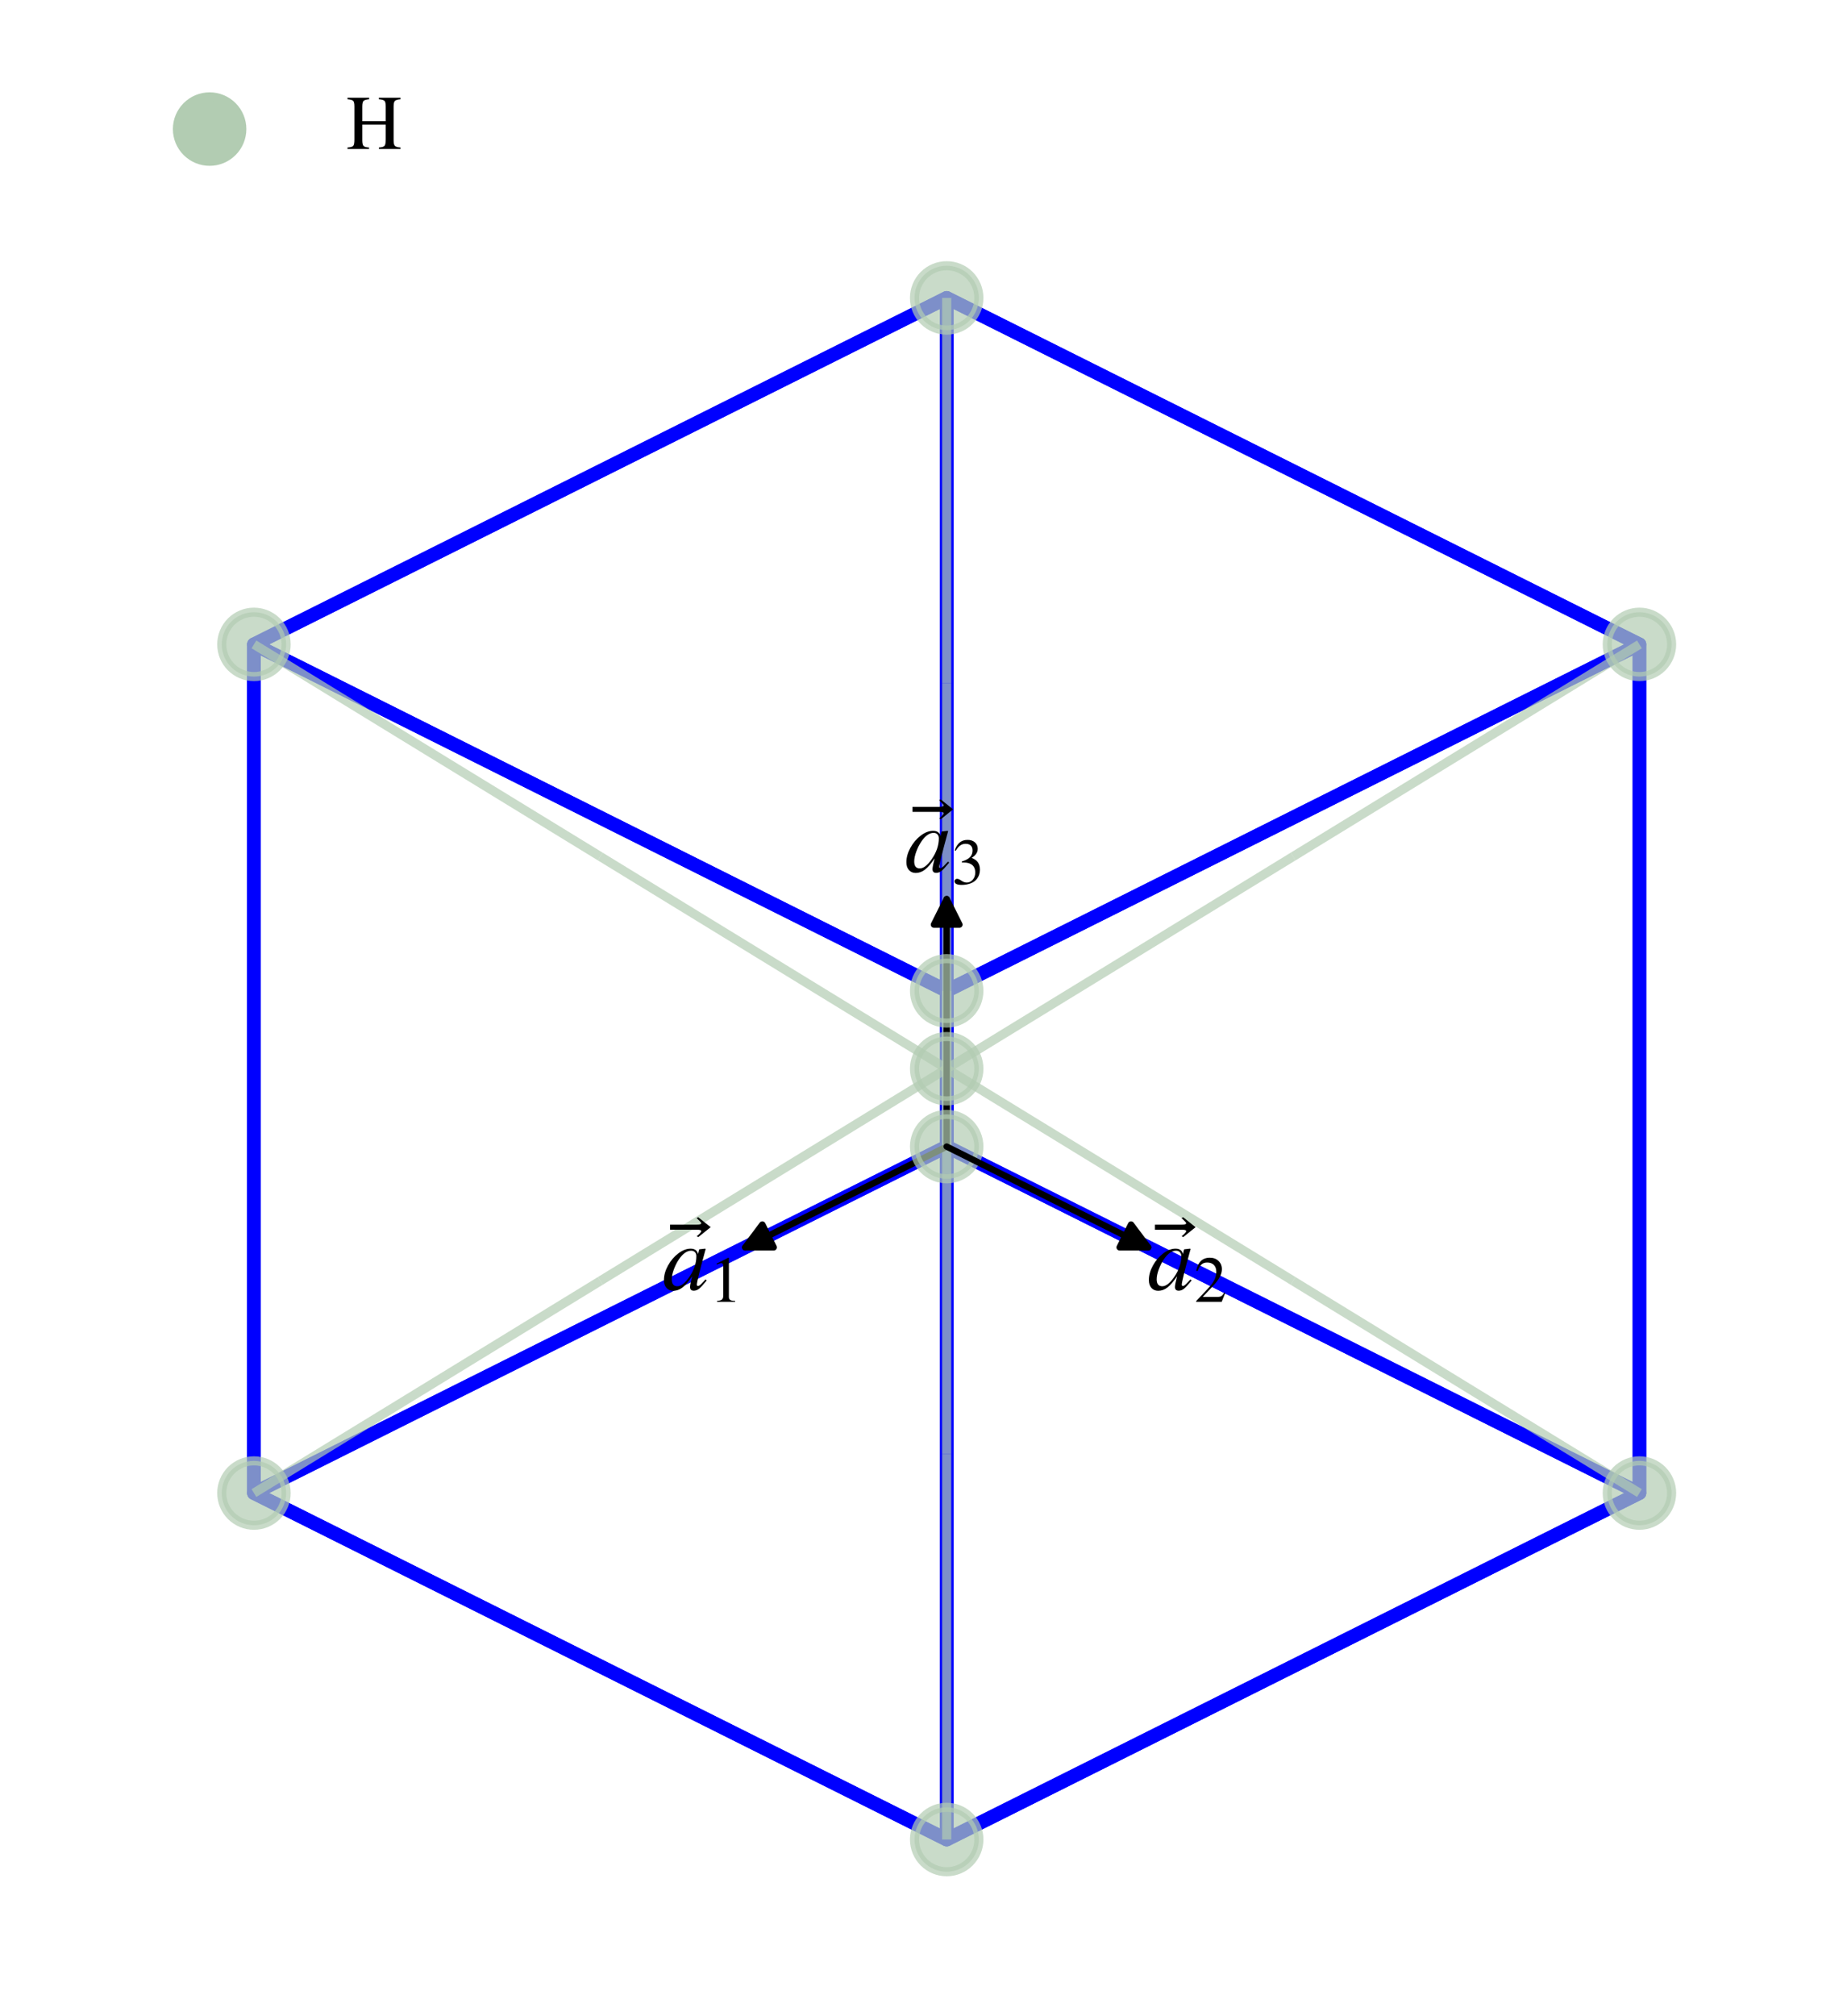 <?xml version="1.0" encoding="utf-8" standalone="no"?>
<!DOCTYPE svg PUBLIC "-//W3C//DTD SVG 1.1//EN"
  "http://www.w3.org/Graphics/SVG/1.1/DTD/svg11.dtd">
<svg xmlns:xlink="http://www.w3.org/1999/xlink" width="202.896pt" height="221.364pt" viewBox="0 0 202.896 221.364" xmlns="http://www.w3.org/2000/svg" version="1.1">
 <defs>
  <style type="text/css">*{stroke-linejoin: round; stroke-linecap: butt}</style>
 </defs>
 <g id="figure_1">
  <g id="patch_1">
   <path d="M 0 221.364 
L 202.896 221.364 
L 202.896 -0 
L 0 -0 
z
" style="fill: #ffffff"/>
  </g>
  <g id="patch_2">
   <path d="M 7.2 214.164 
L 195.696 214.164 
L 195.696 25.668 
L 7.2 25.668 
z
" style="fill: #ffffff"/>
  </g>
  <g id="axes_1">
   <g id="line2d_1">
    <path d="M 103.995 125.92 
L 27.896 163.97 
L 27.896 70.768 
L 103.995 32.718 
L 103.995 125.92 
" clip-path="url(#p10c6030c35)" style="fill: none; stroke: #0000ff; stroke-width: 1.5; stroke-linecap: round"/>
   </g>
   <g id="line2d_2">
    <path d="M 103.995 125.92 
L 180.094 163.97 
L 103.995 202.019 
L 27.896 163.97 
L 103.995 125.92 
" clip-path="url(#p10c6030c35)" style="fill: none; stroke: #0000ff; stroke-width: 1.5; stroke-linecap: round"/>
   </g>
   <g id="line2d_3">
    <path d="M 103.995 125.92 
L 103.995 32.718 
L 180.094 70.768 
L 180.094 163.97 
L 103.995 125.92 
" clip-path="url(#p10c6030c35)" style="fill: none; stroke: #0000ff; stroke-width: 1.5; stroke-linecap: round"/>
   </g>
   <g id="line2d_4">
    <path d="M 180.094 163.97 
L 180.094 70.768 
L 103.995 108.817 
L 103.995 202.019 
L 180.094 163.97 
" clip-path="url(#p10c6030c35)" style="fill: none; stroke: #0000ff; stroke-width: 1.5; stroke-linecap: round"/>
   </g>
   <g id="line2d_5">
    <path d="M 27.896 163.97 
L 103.995 202.019 
L 103.995 108.817 
L 27.896 70.768 
L 27.896 163.97 
" clip-path="url(#p10c6030c35)" style="fill: none; stroke: #0000ff; stroke-width: 1.5; stroke-linecap: round"/>
   </g>
   <g id="line2d_6">
    <path d="M 103.995 32.718 
L 27.896 70.768 
L 103.995 108.817 
L 180.094 70.768 
L 103.995 32.718 
" clip-path="url(#p10c6030c35)" style="fill: none; stroke: #0000ff; stroke-width: 1.5; stroke-linecap: round"/>
   </g>
   <g id="line2d_7">
    <path d="M 103.995 117.369 
L 103.995 121.644 
" clip-path="url(#p10c6030c35)" style="fill: none; stroke: #b2ccb2; stroke-opacity: 0.7"/>
   </g>
   <g id="line2d_8">
    <path d="M 103.995 121.644 
L 103.995 125.92 
" clip-path="url(#p10c6030c35)" style="fill: none; stroke: #b2ccb2; stroke-opacity: 0.7"/>
   </g>
   <g id="line2d_9">
    <path d="M 103.995 117.369 
L 65.946 94.068 
" clip-path="url(#p10c6030c35)" style="fill: none; stroke: #b2ccb2; stroke-opacity: 0.7"/>
   </g>
   <g id="line2d_10">
    <path d="M 65.946 94.068 
L 27.896 70.768 
" clip-path="url(#p10c6030c35)" style="fill: none; stroke: #b2ccb2; stroke-opacity: 0.7"/>
   </g>
   <g id="line2d_11">
    <path d="M 103.995 117.369 
L 103.995 75.043 
" clip-path="url(#p10c6030c35)" style="fill: none; stroke: #b2ccb2; stroke-opacity: 0.7"/>
   </g>
   <g id="line2d_12">
    <path d="M 103.995 75.043 
L 103.995 32.718 
" clip-path="url(#p10c6030c35)" style="fill: none; stroke: #b2ccb2; stroke-opacity: 0.7"/>
   </g>
   <g id="line2d_13">
    <path d="M 103.995 117.369 
L 142.045 140.669 
" clip-path="url(#p10c6030c35)" style="fill: none; stroke: #b2ccb2; stroke-opacity: 0.7"/>
   </g>
   <g id="line2d_14">
    <path d="M 142.045 140.669 
L 180.094 163.97 
" clip-path="url(#p10c6030c35)" style="fill: none; stroke: #b2ccb2; stroke-opacity: 0.7"/>
   </g>
   <g id="line2d_15">
    <path d="M 103.995 117.369 
L 142.045 94.068 
" clip-path="url(#p10c6030c35)" style="fill: none; stroke: #b2ccb2; stroke-opacity: 0.7"/>
   </g>
   <g id="line2d_16">
    <path d="M 142.045 94.068 
L 180.094 70.768 
" clip-path="url(#p10c6030c35)" style="fill: none; stroke: #b2ccb2; stroke-opacity: 0.7"/>
   </g>
   <g id="line2d_17">
    <path d="M 103.995 117.369 
L 65.946 140.669 
" clip-path="url(#p10c6030c35)" style="fill: none; stroke: #b2ccb2; stroke-opacity: 0.7"/>
   </g>
   <g id="line2d_18">
    <path d="M 65.946 140.669 
L 27.896 163.97 
" clip-path="url(#p10c6030c35)" style="fill: none; stroke: #b2ccb2; stroke-opacity: 0.7"/>
   </g>
   <g id="line2d_19">
    <path d="M 103.995 117.369 
L 103.995 159.694 
" clip-path="url(#p10c6030c35)" style="fill: none; stroke: #b2ccb2; stroke-opacity: 0.7"/>
   </g>
   <g id="line2d_20">
    <path d="M 103.995 159.694 
L 103.995 202.019 
" clip-path="url(#p10c6030c35)" style="fill: none; stroke: #b2ccb2; stroke-opacity: 0.7"/>
   </g>
   <g id="line2d_21">
    <path d="M 103.995 117.369 
L 103.995 113.093 
" clip-path="url(#p10c6030c35)" style="fill: none; stroke: #b2ccb2; stroke-opacity: 0.7"/>
   </g>
   <g id="line2d_22">
    <path d="M 103.995 113.093 
L 103.995 108.817 
" clip-path="url(#p10c6030c35)" style="fill: none; stroke: #b2ccb2; stroke-opacity: 0.7"/>
   </g>
   <g id="patch_3">
    <path d="M 103.995 125.92 
Q 103.995 111.94 103.995 98.742 
" clip-path="url(#p10c6030c35)" style="fill: none; stroke: #000000; stroke-width: 0.7; stroke-linecap: round"/>
    <path d="M 102.595 101.542 
L 103.995 98.742 
L 105.395 101.542 
z
" clip-path="url(#p10c6030c35)" style="stroke: #000000; stroke-width: 0.7; stroke-linecap: round"/>
   </g>
   <g id="Path3DCollection_1"/>
   <g id="text_1">
    <!-- $\vec{a}_1$ -->
    <g transform="translate(72.761 141.667) scale(0.1 -0.1)">
     <defs>
      <path id="STIXGeneral-Regular-20d7" d="M -109 4186 
L -954 3507 
L -1069 3558 
Q -755 3821 -755 3917 
Q -755 4013 -1069 4013 
L -2899 4013 
L -2899 4358 
L -1069 4358 
Q -755 4358 -755 4454 
Q -755 4474 -768 4496 
Q -781 4518 -816 4553 
Q -851 4589 -880 4621 
Q -909 4653 -973 4713 
Q -1037 4774 -1075 4813 
L -960 4864 
L -109 4186 
z
" transform="scale(0.016)"/>
      <path id="STIXGeneral-Italic-61" d="M 2963 710 
L 3046 640 
Q 2688 205 2518 70 
Q 2349 -64 2157 -64 
Q 1901 -64 1901 198 
Q 1901 358 2048 934 
Q 1690 397 1389 163 
Q 1088 -70 749 -70 
Q 467 -70 288 125 
Q 109 320 109 672 
Q 109 1158 387 1664 
Q 666 2170 1094 2496 
Q 1523 2822 1939 2822 
Q 2368 2822 2451 2451 
L 2522 2758 
L 2541 2778 
L 2931 2822 
L 2976 2803 
Q 2970 2778 2938 2669 
Q 2368 595 2368 346 
Q 2368 262 2458 262 
Q 2554 262 2790 525 
L 2963 710 
z
M 2336 2310 
Q 2336 2477 2240 2579 
Q 2144 2682 1978 2682 
Q 1542 2682 1139 2093 
Q 928 1779 787 1395 
Q 646 1011 646 717 
Q 646 243 1030 243 
Q 1408 243 1843 870 
Q 2336 1581 2336 2310 
z
" transform="scale(0.016)"/>
      <path id="STIXGeneral-Regular-31" d="M 2522 0 
L 755 0 
L 755 96 
Q 1107 115 1235 227 
Q 1363 339 1363 608 
L 1363 3482 
Q 1363 3795 1171 3795 
Q 1082 3795 883 3718 
L 710 3654 
L 710 3744 
L 1856 4326 
L 1914 4307 
L 1914 486 
Q 1914 275 2042 185 
Q 2170 96 2522 96 
L 2522 0 
z
" transform="scale(0.016)"/>
     </defs>
     <use xlink:href="#STIXGeneral-Regular-20d7" transform="translate(54.822 2)"/>
     <use xlink:href="#STIXGeneral-Italic-61" transform="translate(0 0.203)"/>
     <use xlink:href="#STIXGeneral-Regular-31" transform="translate(51.643 -13.025) scale(0.7)"/>
    </g>
   </g>
   <g id="text_2">
    <!-- $\vec{a}_2$ -->
    <g transform="translate(126.03 141.667) scale(0.1 -0.1)">
     <defs>
      <path id="STIXGeneral-Regular-32" d="M 3034 877 
L 2688 0 
L 186 0 
L 186 77 
L 1325 1286 
Q 1773 1754 1965 2144 
Q 2157 2534 2157 2950 
Q 2157 3379 1920 3616 
Q 1683 3853 1267 3853 
Q 922 3853 720 3673 
Q 518 3494 326 3021 
L 192 3053 
Q 301 3648 630 3987 
Q 960 4326 1523 4326 
Q 2054 4326 2380 4006 
Q 2707 3686 2707 3200 
Q 2707 2477 1888 1613 
L 832 486 
L 2330 486 
Q 2541 486 2665 569 
Q 2790 653 2944 915 
L 3034 877 
z
" transform="scale(0.016)"/>
     </defs>
     <use xlink:href="#STIXGeneral-Regular-20d7" transform="translate(54.822 2)"/>
     <use xlink:href="#STIXGeneral-Italic-61" transform="translate(0 0.203)"/>
     <use xlink:href="#STIXGeneral-Regular-32" transform="translate(51.643 -13.025) scale(0.7)"/>
    </g>
   </g>
   <g id="text_3">
    <!-- $\vec{a}_3$ -->
    <g transform="translate(99.395 95.779) scale(0.1 -0.1)">
     <defs>
      <path id="STIXGeneral-Regular-33" d="M 390 3264 
L 288 3290 
Q 435 3770 748 4048 
Q 1062 4326 1542 4326 
Q 1990 4326 2265 4083 
Q 2541 3840 2541 3450 
Q 2541 2925 1946 2566 
Q 2298 2413 2477 2227 
Q 2758 1914 2758 1402 
Q 2758 890 2464 506 
Q 2246 211 1840 60 
Q 1434 -90 979 -90 
Q 262 -90 262 275 
Q 262 378 339 442 
Q 416 506 525 506 
Q 685 506 915 339 
Q 1197 141 1466 141 
Q 1818 141 2058 425 
Q 2298 710 2298 1120 
Q 2298 1856 1632 2048 
Q 1434 2112 979 2112 
L 979 2202 
Q 1338 2323 1517 2432 
Q 2035 2726 2035 3290 
Q 2035 3610 1852 3776 
Q 1670 3942 1344 3942 
Q 768 3942 390 3264 
z
" transform="scale(0.016)"/>
     </defs>
     <use xlink:href="#STIXGeneral-Regular-20d7" transform="translate(54.822 2)"/>
     <use xlink:href="#STIXGeneral-Italic-61" transform="translate(0 0.203)"/>
     <use xlink:href="#STIXGeneral-Regular-33" transform="translate(51.643 -13.025) scale(0.7)"/>
    </g>
   </g>
   <g id="patch_4">
    <path d="M 103.995 125.92 
Q 92.58 131.627 81.866 136.985 
" clip-path="url(#p10c6030c35)" style="fill: none; stroke: #000000; stroke-width: 0.7; stroke-linecap: round"/>
    <path d="M 84.996 136.985 
L 81.866 136.985 
L 83.744 134.48 
z
" clip-path="url(#p10c6030c35)" style="stroke: #000000; stroke-width: 0.7; stroke-linecap: round"/>
   </g>
   <g id="Path3DCollection_2">
    <path d="M 103.995 129.456 
C 104.933 129.456 105.832 129.083 106.495 128.42 
C 107.158 127.757 107.531 126.858 107.531 125.92 
C 107.531 124.982 107.158 124.083 106.495 123.42 
C 105.832 122.757 104.933 122.385 103.995 122.385 
C 103.058 122.385 102.158 122.757 101.495 123.42 
C 100.832 124.083 100.46 124.982 100.46 125.92 
C 100.46 126.858 100.832 127.757 101.495 128.42 
C 102.158 129.083 103.058 129.456 103.995 129.456 
z
" clip-path="url(#p10c6030c35)" style="fill: #b2ccb2; fill-opacity: 0.7; stroke: #b2ccb2; stroke-opacity: 0.7"/>
    <path d="M 103.995 36.254 
C 104.933 36.254 105.832 35.881 106.495 35.218 
C 107.158 34.555 107.531 33.656 107.531 32.718 
C 107.531 31.781 107.158 30.881 106.495 30.218 
C 105.832 29.555 104.933 29.183 103.995 29.183 
C 103.058 29.183 102.158 29.555 101.495 30.218 
C 100.832 30.881 100.46 31.781 100.46 32.718 
C 100.46 33.656 100.832 34.555 101.495 35.218 
C 102.158 35.881 103.058 36.254 103.995 36.254 
z
" clip-path="url(#p10c6030c35)" style="fill: #b2ccb2; fill-opacity: 0.7; stroke: #b2ccb2; stroke-opacity: 0.7"/>
    <path d="M 180.094 167.505 
C 181.032 167.505 181.931 167.133 182.594 166.47 
C 183.257 165.807 183.63 164.907 183.63 163.97 
C 183.63 163.032 183.257 162.133 182.594 161.47 
C 181.931 160.807 181.032 160.434 180.094 160.434 
C 179.157 160.434 178.257 160.807 177.594 161.47 
C 176.931 162.133 176.559 163.032 176.559 163.97 
C 176.559 164.907 176.931 165.807 177.594 166.47 
C 178.257 167.133 179.157 167.505 180.094 167.505 
z
" clip-path="url(#p10c6030c35)" style="fill: #b2ccb2; fill-opacity: 0.7; stroke: #b2ccb2; stroke-opacity: 0.7"/>
    <path d="M 27.896 167.505 
C 28.834 167.505 29.733 167.133 30.396 166.47 
C 31.059 165.807 31.432 164.907 31.432 163.97 
C 31.432 163.032 31.059 162.133 30.396 161.47 
C 29.733 160.807 28.834 160.434 27.896 160.434 
C 26.959 160.434 26.059 160.807 25.396 161.47 
C 24.733 162.133 24.361 163.032 24.361 163.97 
C 24.361 164.907 24.733 165.807 25.396 166.47 
C 26.059 167.133 26.959 167.505 27.896 167.505 
z
" clip-path="url(#p10c6030c35)" style="fill: #b2ccb2; fill-opacity: 0.7; stroke: #b2ccb2; stroke-opacity: 0.7"/>
    <path d="M 103.995 120.904 
C 104.933 120.904 105.832 120.532 106.495 119.869 
C 107.158 119.206 107.531 118.306 107.531 117.369 
C 107.531 116.431 107.158 115.532 106.495 114.869 
C 105.832 114.206 104.933 113.833 103.995 113.833 
C 103.058 113.833 102.158 114.206 101.495 114.869 
C 100.832 115.532 100.46 116.431 100.46 117.369 
C 100.46 118.306 100.832 119.206 101.495 119.869 
C 102.158 120.532 103.058 120.904 103.995 120.904 
z
" clip-path="url(#p10c6030c35)" style="fill: #b2ccb2; fill-opacity: 0.7; stroke: #b2ccb2; stroke-opacity: 0.7"/>
    <path d="M 27.896 74.303 
C 28.834 74.303 29.733 73.931 30.396 73.268 
C 31.059 72.605 31.432 71.705 31.432 70.768 
C 31.432 69.83 31.059 68.931 30.396 68.268 
C 29.733 67.605 28.834 67.232 27.896 67.232 
C 26.959 67.232 26.059 67.605 25.396 68.268 
C 24.733 68.931 24.361 69.83 24.361 70.768 
C 24.361 71.705 24.733 72.605 25.396 73.268 
C 26.059 73.931 26.959 74.303 27.896 74.303 
z
" clip-path="url(#p10c6030c35)" style="fill: #b2ccb2; fill-opacity: 0.7; stroke: #b2ccb2; stroke-opacity: 0.7"/>
    <path d="M 180.094 74.303 
C 181.032 74.303 181.931 73.931 182.594 73.268 
C 183.257 72.605 183.63 71.705 183.63 70.768 
C 183.63 69.83 183.257 68.931 182.594 68.268 
C 181.931 67.605 181.032 67.232 180.094 67.232 
C 179.157 67.232 178.257 67.605 177.594 68.268 
C 176.931 68.931 176.559 69.83 176.559 70.768 
C 176.559 71.705 176.931 72.605 177.594 73.268 
C 178.257 73.931 179.157 74.303 180.094 74.303 
z
" clip-path="url(#p10c6030c35)" style="fill: #b2ccb2; fill-opacity: 0.7; stroke: #b2ccb2; stroke-opacity: 0.7"/>
    <path d="M 103.995 205.555 
C 104.933 205.555 105.832 205.182 106.495 204.519 
C 107.158 203.856 107.531 202.957 107.531 202.019 
C 107.531 201.081 107.158 200.182 106.495 199.519 
C 105.832 198.856 104.933 198.483 103.995 198.483 
C 103.058 198.483 102.158 198.856 101.495 199.519 
C 100.832 200.182 100.46 201.081 100.46 202.019 
C 100.46 202.957 100.832 203.856 101.495 204.519 
C 102.158 205.182 103.058 205.555 103.995 205.555 
z
" clip-path="url(#p10c6030c35)" style="fill: #b2ccb2; fill-opacity: 0.7; stroke: #b2ccb2; stroke-opacity: 0.7"/>
    <path d="M 103.995 112.353 
C 104.933 112.353 105.832 111.98 106.495 111.317 
C 107.158 110.654 107.531 109.755 107.531 108.817 
C 107.531 107.88 107.158 106.98 106.495 106.317 
C 105.832 105.654 104.933 105.282 103.995 105.282 
C 103.058 105.282 102.158 105.654 101.495 106.317 
C 100.832 106.98 100.46 107.88 100.46 108.817 
C 100.46 109.755 100.832 110.654 101.495 111.317 
C 102.158 111.98 103.058 112.353 103.995 112.353 
z
" clip-path="url(#p10c6030c35)" style="fill: #b2ccb2; fill-opacity: 0.7; stroke: #b2ccb2; stroke-opacity: 0.7"/>
   </g>
   <g id="patch_5">
    <path d="M 103.995 125.92 
Q 115.41 131.627 126.125 136.985 
" clip-path="url(#p10c6030c35)" style="fill: none; stroke: #000000; stroke-width: 0.7; stroke-linecap: round"/>
    <path d="M 124.247 134.48 
L 126.125 136.985 
L 122.994 136.985 
z
" clip-path="url(#p10c6030c35)" style="stroke: #000000; stroke-width: 0.7; stroke-linecap: round"/>
   </g>
   <g id="legend_1">
    <g id="Path3DCollection_3">
     <defs>
      <path id="m5850943fa7" d="M 0 3.536 
C 0.938 3.536 1.837 3.163 2.5 2.5 
C 3.163 1.837 3.536 0.938 3.536 0 
C 3.536 -0.938 3.163 -1.837 2.5 -2.5 
C 1.837 -3.163 0.938 -3.536 0 -3.536 
C -0.938 -3.536 -1.837 -3.163 -2.5 -2.5 
C -3.163 -1.837 -3.536 -0.938 -3.536 0 
C -3.536 0.938 -3.163 1.837 -2.5 2.5 
C -1.837 3.163 -0.938 3.536 0 3.536 
z
" style="stroke: #b2ccb2"/>
     </defs>
     <g>
      <use xlink:href="#m5850943fa7" x="23.027" y="14.176" style="fill: #b2ccb2; stroke: #b2ccb2"/>
     </g>
    </g>
    <g id="text_4">
     <!-- H -->
     <g transform="translate(38.021 16.363) scale(0.083 -0.083)">
      <defs>
       <path id="STIXGeneral-Regular-48" d="M 4499 0 
L 2714 0 
L 2714 122 
Q 3085 147 3181 265 
Q 3277 384 3277 794 
L 3277 2016 
L 1338 2016 
L 1338 723 
Q 1338 371 1440 256 
Q 1542 141 1894 122 
L 1901 0 
L 115 0 
L 115 122 
Q 493 147 589 259 
Q 685 371 685 781 
L 685 3507 
Q 685 3878 585 3980 
Q 486 4083 115 4115 
L 115 4237 
L 1907 4237 
L 1907 4115 
Q 1549 4083 1443 3977 
Q 1338 3872 1338 3507 
L 1338 2298 
L 3277 2298 
L 3277 3507 
Q 3277 3878 3177 3980 
Q 3078 4083 2707 4115 
L 2707 4237 
L 4499 4237 
L 4499 4115 
Q 4141 4083 4035 3977 
Q 3930 3872 3930 3507 
L 3930 710 
Q 3930 371 4035 259 
Q 4141 147 4499 122 
L 4499 0 
z
" transform="scale(0.016)"/>
      </defs>
      <use xlink:href="#STIXGeneral-Regular-48"/>
     </g>
    </g>
   </g>
  </g>
 </g>
 <defs>
  <clipPath id="p10c6030c35">
   <rect x="7.2" y="25.668" width="188.496" height="188.496"/>
  </clipPath>
 </defs>
</svg>
